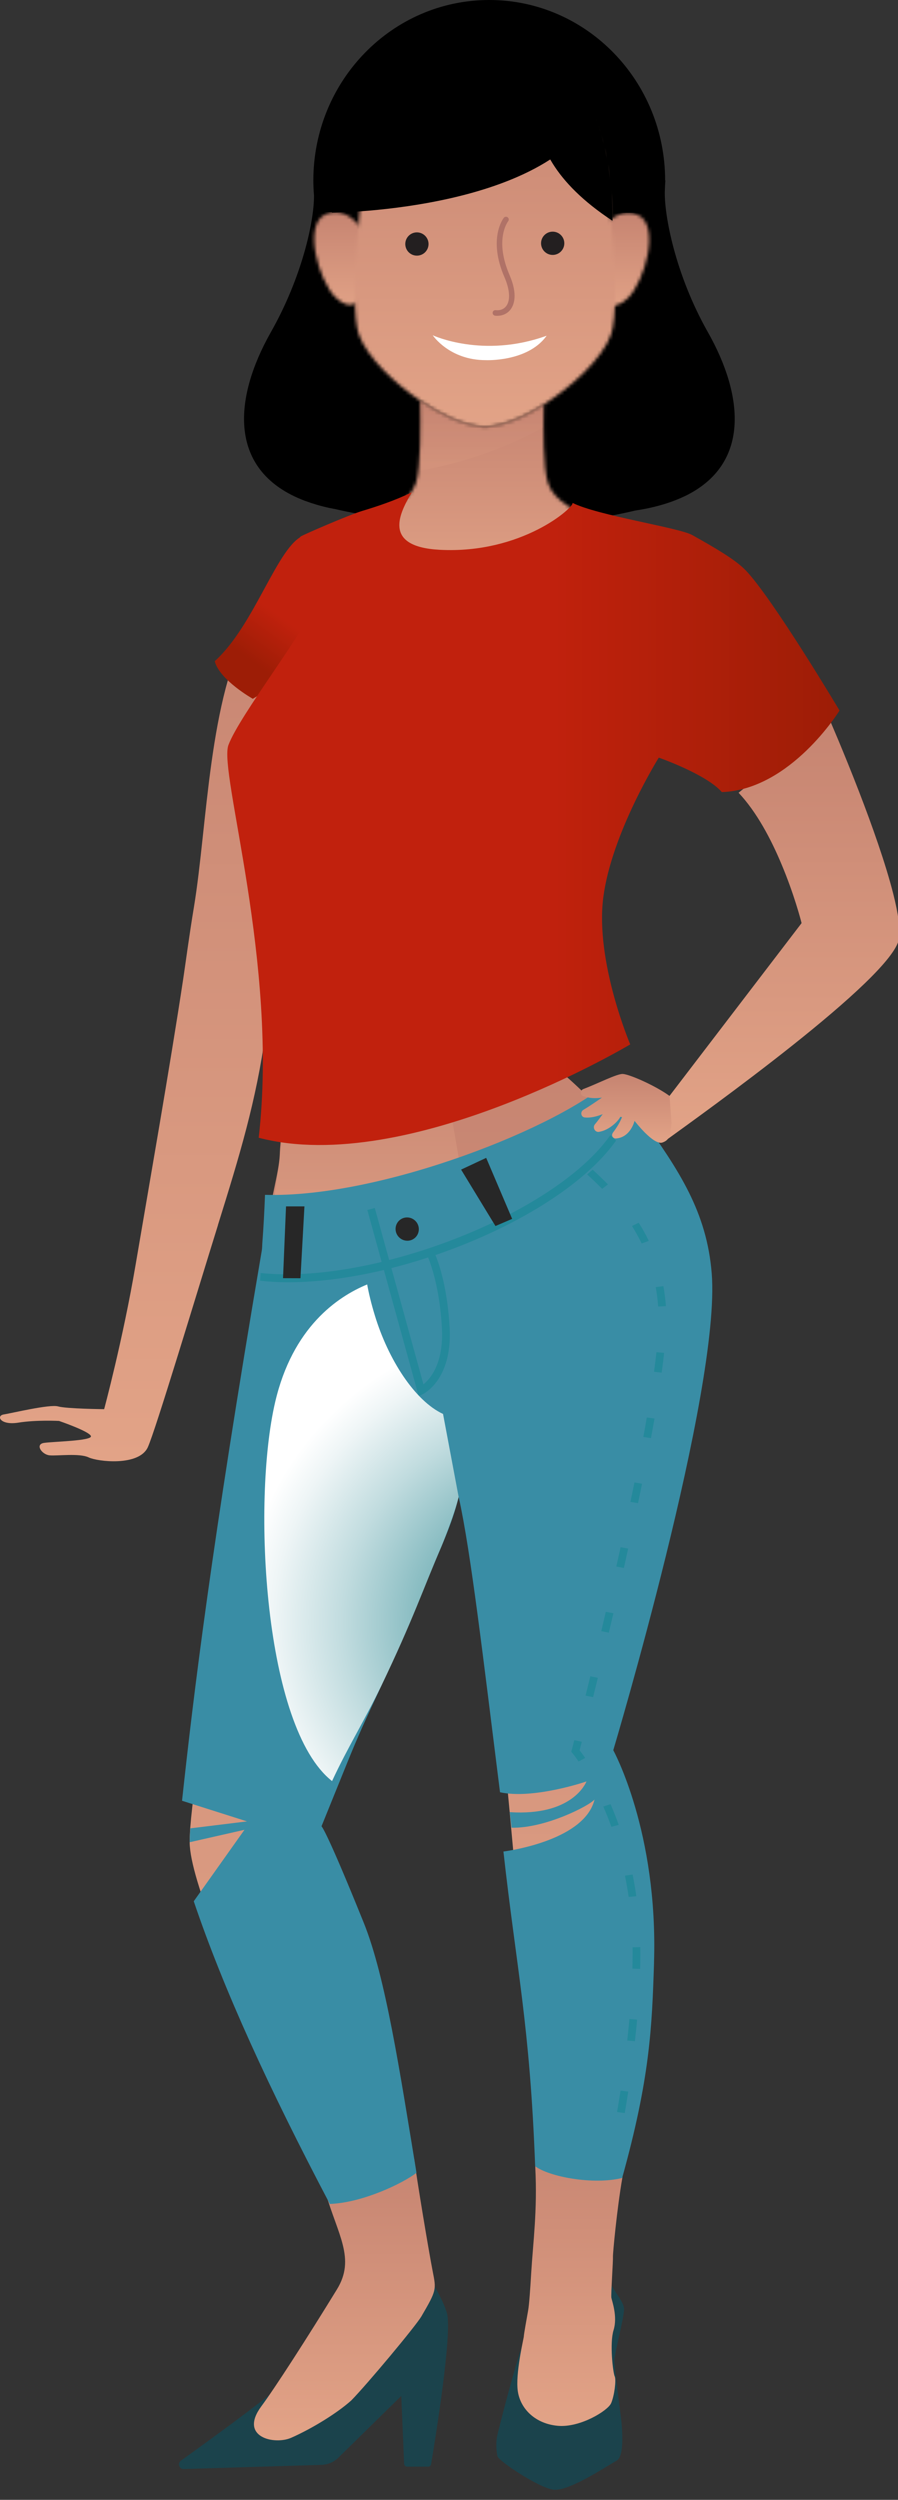 <svg width="276" height="768" viewBox="0 0 276 768" fill="none" xmlns="http://www.w3.org/2000/svg">
<rect x="0" y="0" width="276" height="768" fill="#333333" stroke="none"/>
<g clip-path="url(#clip0_2646_3083)">
<path d="M217.548 102.02C207.508 84.27 204.148 66.09 204.328 58.79C204.358 58.2 204.378 57.61 204.398 57.02C204.448 56.01 204.508 55.45 204.508 55.45H204.428C204.428 24.83 180.218 0 150.368 0C120.518 0 96.308 24.83 96.308 55.45C96.308 57 96.388 58.54 96.508 60.06C96.568 68.05 92.778 85.23 83.268 102.02C71.448 122.9 70.188 144.96 93.658 153.84C93.658 153.84 93.778 153.88 93.948 153.94C96.158 154.76 98.558 155.47 101.208 156.05C101.828 156.18 102.428 156.28 103.038 156.4C118.868 160.13 158.048 165.7 195.188 156.86C196.648 156.63 198.128 156.38 199.628 156.05C203.788 155.14 207.358 153.92 210.448 152.44C210.468 152.44 210.498 152.42 210.518 152.42H210.508C230.478 142.75 228.778 121.87 217.558 102.03L217.548 102.02Z" fill="black"/>
<path d="M150.094 105.53C178.862 105.53 202.184 82.786 202.184 54.73C202.184 26.674 178.862 3.93 150.094 3.93C121.325 3.93 98.004 26.674 98.004 54.73C98.004 82.786 121.325 105.53 150.094 105.53Z" fill="black"/>
<mask id="mask0_2646_3083" style="mask-type:luminance" maskUnits="userSpaceOnUse" x="183" y="65" width="17" height="29">
<path d="M185.784 69.43C180.974 75.11 184.174 88.82 184.724 90.52C185.534 93.01 188.334 96.07 193.014 91.52C198.054 86.6 203.184 69.12 195.944 66C194.934 65.56 193.974 65.38 193.064 65.38C188.824 65.38 185.874 69.31 185.774 69.43" fill="white"/>
</mask>
<g mask="url(#mask0_2646_3083)">
<path d="M203.194 65.38H180.984V96.07H203.194V65.38Z" fill="url(#paint0_linear_2646_3083)"/>
</g>
<mask id="mask1_2646_3083" style="mask-type:luminance" maskUnits="userSpaceOnUse" x="96" y="65" width="17" height="29">
<path d="M100.164 65.8C92.924 68.92 98.044 86.4 103.094 91.32C107.774 95.87 110.584 92.82 111.394 90.33C111.944 88.63 115.144 74.92 110.334 69.24C110.234 69.12 107.284 65.19 103.044 65.19C102.134 65.19 101.174 65.37 100.164 65.81" fill="white"/>
</mask>
<g mask="url(#mask1_2646_3083)">
<path d="M115.134 65.19H92.924V95.88H115.134V65.19Z" fill="url(#paint1_linear_2646_3083)"/>
</g>
<mask id="mask2_2646_3083" style="mask-type:luminance" maskUnits="userSpaceOnUse" x="109" y="15" width="81" height="117">
<path d="M149.054 15.11C149.054 15.11 148.964 15.11 148.914 15.11C114.484 15.32 111.784 53.21 111.784 53.21C111.784 53.21 106.764 93.15 110.344 102.89C112.884 109.8 121.124 117.6 129.094 123.04C132.364 125.27 135.594 127.12 138.364 128.33C142.734 130.25 146.064 130.98 148.614 131.11C148.704 131.11 148.804 131.11 148.894 131.11C148.924 131.11 148.954 131.11 148.974 131.11H149.044C149.044 131.11 149.094 131.11 149.114 131.11C149.114 131.11 149.164 131.11 149.184 131.11C149.284 131.11 149.384 131.11 149.474 131.11C152.024 130.98 155.344 130.24 159.724 128.33C161.954 127.35 164.484 125.96 167.084 124.3C175.614 118.85 185.004 110.35 187.754 102.88C191.334 93.14 186.304 53.2 186.304 53.2C186.304 53.2 183.604 15.31 149.174 15.1C149.124 15.1 149.074 15.1 149.034 15.1" fill="white"/>
</mask>
<g mask="url(#mask2_2646_3083)">
<path d="M191.354 15.11H106.764V131.14H191.354V15.11Z" fill="url(#paint2_linear_2646_3083)"/>
</g>
<mask id="mask3_2646_3083" style="mask-type:luminance" maskUnits="userSpaceOnUse" x="108" y="123" width="80" height="62">
<path d="M127.814 148.43C126.014 154 119.254 157.37 108.374 162.11C108.404 164.2 109.494 181.71 138.964 184.17H149.974C185.424 184.17 187.634 165.22 187.764 162.07C176.944 157.35 170.224 153.98 168.434 148.43C166.924 143.77 166.964 131.33 167.114 124.32C164.504 125.98 161.984 127.37 159.754 128.35C155.374 130.27 152.054 131 149.504 131.13C149.414 131.13 149.314 131.13 149.214 131.13C149.194 131.13 149.164 131.13 149.144 131.13H149.074C149.074 131.13 149.024 131.13 149.004 131.13C149.004 131.13 148.954 131.13 148.924 131.13C148.834 131.13 148.734 131.13 148.644 131.13C146.084 131 142.764 130.26 138.394 128.35C135.624 127.14 132.394 125.29 129.124 123.06C129.294 129.73 129.434 143.49 127.834 148.44" fill="white"/>
</mask>
<g mask="url(#mask3_2646_3083)">
<path d="M187.764 123.05H108.374V184.16H187.764V123.05Z" fill="url(#paint3_linear_2646_3083)"/>
</g>
<g style="mix-blend-mode:multiply" opacity="0.2">
<mask id="mask4_2646_3083" style="mask-type:luminance" maskUnits="userSpaceOnUse" x="128" y="123" width="40" height="22">
<path d="M167.104 123.07H128.544V144.74H167.104V123.07Z" fill="white"/>
</mask>
<g mask="url(#mask4_2646_3083)">
<mask id="mask5_2646_3083" style="mask-type:luminance" maskUnits="userSpaceOnUse" x="128" y="123" width="40" height="22">
<path d="M167.104 123.07H128.544V144.74H167.104V123.07Z" fill="white"/>
</mask>
<g mask="url(#mask5_2646_3083)">
<path d="M167.104 124.33C164.504 125.99 161.974 127.38 159.744 128.36C155.374 130.27 152.044 131.01 149.494 131.14C149.404 131.14 149.304 131.14 149.204 131.15H149.124H149.054H148.974H148.894C148.794 131.15 148.704 131.15 148.604 131.14C146.054 131.01 142.724 130.27 138.354 128.36C135.584 127.15 132.354 125.3 129.084 123.07C129.224 128.46 129.334 138.49 128.524 144.74C141.764 142.35 155.054 137.95 167.024 131.27C167.024 128.72 167.044 126.3 167.084 124.32" fill="url(#paint4_linear_2646_3083)"/>
</g>
</g>
</g>
<path d="M152.864 97.03C152.634 97.03 152.404 97.02 152.174 96.99C151.704 96.94 151.364 96.51 151.414 96.04C151.464 95.57 151.874 95.23 152.354 95.29C153.734 95.44 154.884 94.99 155.604 94.01C156.914 92.24 156.714 89.01 155.044 85.16C149.934 73.35 154.644 67.17 154.844 66.91C155.134 66.54 155.674 66.48 156.044 66.77C156.414 67.06 156.474 67.6 156.184 67.97C156.004 68.2 151.934 73.67 156.604 84.48C159.224 90.54 157.954 93.68 156.964 95.02C156.014 96.31 154.534 97.02 152.844 97.02" fill="#B07267"/>
<path d="M173.444 74.74C173.444 76.71 171.844 78.32 169.864 78.32C167.884 78.32 166.294 76.71 166.294 74.74C166.294 72.77 167.894 71.17 169.864 71.17C171.834 71.17 173.444 72.78 173.444 74.74Z" fill="#231F20"/>
<path d="M131.714 74.96C131.714 76.93 130.124 78.54 128.134 78.54C126.144 78.54 124.564 76.93 124.564 74.96C124.564 72.99 126.174 71.39 128.134 71.39C130.094 71.39 131.714 73 131.714 74.96Z" fill="#231F20"/>
<path d="M133 103C133 103 138.068 110.648 149.311 110.648C149.311 110.648 161.872 111.234 167.779 103.461L168 103.142C148.427 110.229 133 103 133 103Z" fill="white"/>
<path d="M169.14 19.93C169.14 19.93 151.76 43.88 188.25 67.84C188.25 67.84 188.9 28.06 169.14 19.93Z" fill="black"/>
<path d="M101.998 65.33C101.998 65.33 173.838 64.96 185.348 29.4C185.348 29.4 167.508 5.47 134.518 15.3C101.538 25.14 101.998 65.33 101.998 65.33Z" fill="black"/>
<path d="M66.999 376.36C60.55 397.05 47.73 439.68 45.419 444.65C42.7 450.52 30.07 449.08 27.239 447.74C24.41 446.39 17.599 447.34 15.229 447.11C12.839 446.87 10.69 443.72 13.53 443.29C16.36 442.87 28.29 442.67 27.95 441.22C27.59 439.77 18.14 436.54 18.14 436.54C18.14 436.54 11.159 436.17 5.62 437.07C0.089 437.95 -1.27 434.95 1.149 434.55C3.57 434.17 15.309 431.34 17.86 432.08C20.419 432.81 32.01 432.93 32.01 432.93C32.01 432.93 37.77 411.54 41.65 388.73C45.52 365.92 52.319 327.23 56.309 300.75C57.059 295.78 58.19 287.17 59.62 278.58C63.749 253.51 64.109 214.32 76.9 191.84C82.68 181.69 90.059 175.41 92.419 171.16C92.419 171.16 107.789 199.02 105.829 210.7C104.499 218.7 94.93 255.43 88.159 284.74C85.049 298.18 82.629 310.07 81.689 316.9C78.76 338.28 73.6 355.13 66.98 376.36H66.999Z" fill="url(#paint5_linear_2646_3083)"/>
<path d="M199.629 589.65C196.949 551.8 172.469 525.25 172.469 525.25C172.469 525.25 207.339 416.09 204.699 380.98C203.079 358.99 184.889 339.82 171.539 328.56C170.329 327.55 169.189 326.63 168.099 325.75C165.819 323.93 163.779 322.37 162.089 321.16C159.149 319.03 157.309 317.89 157.309 317.89L142.189 320.83L128.739 323.44L88.569 331.76C88.659 333.89 87.079 337.56 87.129 339.84C87.219 345.26 86.189 348.73 85.979 354.85C85.799 359.96 82.849 369.84 82.519 375.34C78.239 443.32 58.069 547.12 58.289 566.03C58.579 589.07 111.409 689.42 111.409 689.42L128.489 684C128.489 684 120.819 612.05 103.509 589.53C86.199 567.01 76.519 557.01 76.519 557.01C76.519 557.01 135.869 473 142.069 443.37C145.419 459.35 152.309 508.8 156.869 559.05C162.629 622.63 166.809 657.44 166.809 657.44C166.869 661.56 190.639 662 190.639 662C190.639 662 202.289 627.49 199.639 589.64L199.629 589.65Z" fill="url(#paint6_linear_2646_3083)"/>
<path d="M131.591 757.81H125.111C124.631 757.81 124.231 757.43 124.211 756.95L123.331 736.08L104.041 755.02C102.641 756.4 100.761 757.2 98.801 757.26L56.421 758.54C55.051 758.54 54.471 756.79 55.591 755.98C64.271 749.7 88.851 732.16 95.051 725.03C100.761 718.46 104.951 702.1 104.951 702.1L125.921 690.67C125.921 690.67 131.231 697.98 134.741 704.5V704.55C135.911 706.74 136.831 708.83 137.351 710.57C139.161 716.84 133.421 751.54 132.491 757.08C132.421 757.51 132.041 757.82 131.601 757.82L131.591 757.81Z" fill="#1B434C"/>
<path d="M183.93 690.635C183.93 690.635 186.89 695.765 187.01 699.185C187.12 702.605 191.91 706.705 191.8 709.555C191.69 712.405 188.95 722.885 188.84 724.935C188.73 726.985 190.44 739.175 190.89 743.055C191.34 746.935 191.84 754.655 189.57 755.925C186.36 757.715 175.64 764.925 170.6 764.925C166.45 764.925 153.29 756.115 152.9 754.625C152.62 753.545 152.31 750.575 152.82 748.305C153.6 744.855 158.75 724.945 161.48 717.535C164.21 710.125 183.93 690.645 183.93 690.645V690.635Z" fill="#1B434C"/>
<path d="M100.001 673.45C103.801 686.6 109.371 693.9 103.551 703.36C94.471 718.16 84.541 733.59 80.341 739.24C73.271 748.78 84.361 751.2 89.491 748.94C95.701 746.21 103.551 741.44 107.992 737.44C112.962 732.35 127.751 714.65 129.531 711.62C134.201 703.61 134.101 703.47 132.991 697.81C131.681 691.09 128.201 670.05 127.251 663L100.001 673.44V673.45Z" fill="url(#paint7_linear_2646_3083)"/>
<path d="M164.519 665.855C165.199 679.195 163.829 688.915 163.259 698.435C162.969 703.205 162.659 707.975 162.319 709.855C161.979 711.735 161 717.175 161 717.765C161 718.355 158.309 729.295 159.169 734.755C160.029 740.215 164.68 744.675 171.5 745.265C178.32 745.855 186.799 740.635 187.819 738.335C188.839 736.035 189.439 731.085 188.929 730.065C188.419 729.045 187.309 719.915 188.589 715.825C189.869 711.735 188.079 706.865 187.909 705.935C187.739 705.005 188.469 694.245 188.389 693.395C188.309 692.545 189.649 678.365 191.259 669.195C192.669 661.165 163.269 640.975 164.529 665.865L164.519 665.855Z" fill="url(#paint8_linear_2646_3083)"/>
<path opacity="0.6" d="M86.02 355.21C86.6 348.86 88.42 343.89 88.33 338.47C88.29 336.19 90.44 327.03 90.35 324.9L135.14 321.77L142.32 363.4L84 371.5C84.33 365.99 85.56 360.31 86.03 355.21H86.02Z" fill="url(#paint9_linear_2646_3083)"/>
<path d="M276.309 288.4C274.339 300.56 215.159 342.71 204.949 350.13C204.349 350.57 203.539 350 203.729 349.28L205.709 336.77L246.369 283.6L246.349 283.53C246.129 282.65 244.069 274.71 240.209 265.54C237.029 257.93 232.599 249.48 226.999 243.55L254.909 220.93C254.909 220.93 259.249 230.85 264.039 243.25C267.969 253.43 272.199 265.3 274.569 274.72C276.039 280.56 276.789 285.45 276.299 288.41L276.309 288.4Z" fill="url(#paint10_linear_2646_3083)"/>
<path d="M93.419 164.48C85.379 167.37 78.43 191.93 65.999 203.13C67.46 208.91 77.7 214.69 77.7 214.69C77.7 214.69 107.32 197.35 105.49 184.71C103.66 172.07 93.409 164.48 93.409 164.48H93.419Z" fill="url(#paint11_linear_2646_3083)"/>
<path d="M201.02 602.95C200.38 622.99 199.76 638.41 191.22 669.12C182.24 671.33 168.66 668.72 164.48 665.5C162.86 621.92 158.75 605.03 154.73 568.83C157.9 568.41 179.81 564.95 182.73 552.85C181.02 554.84 167.49 561.75 157.23 561.51C157.04 559.9 156.85 558.32 156.67 556.73C175.76 557.98 180.02 547.89 180.25 547.29C179.54 547.56 163.73 552.82 153.68 550.62C148.49 509.27 144.72 476.8 141.02 460.1C140.99 459.94 140.97 459.85 140.97 459.85C140.93 460.1 140.86 460.34 140.79 460.59C140.69 460.98 140.58 461.39 140.46 461.82C139.53 465.36 138.09 469.35 136.24 473.74C136.05 474.19 135.87 474.66 135.66 475.15C130.2 487.83 124.82 501.56 117.19 517.94C112.38 528.26 110.31 532.69 106.56 541.95C101.4 554.67 98.81 561.08 98.81 561.08C98.81 561.08 100.08 561.68 111.79 590.69C118.52 607.36 122.9 636.47 128.01 667.53C123.86 670.74 111.45 676.74 101.37 677.1C82.71 641.66 68.78 611.38 59.55 584.11L75.14 562.15L58.31 565.97C58.31 564.79 58.37 563.36 58.49 561.71L75.92 559.57L55.95 553.23C59.5 520.47 64.91 475.5 80.46 384.2C80.58 383.47 80.58 382.73 80.62 381.99C81.01 376.86 81.27 371.88 81.45 367.08C117.23 368.13 172.84 346 188.29 331.29C190.28 334.42 191.4 335.24 194.36 339.63C194.79 340.27 196.34 342.35 196.81 343C208.76 359.55 217.24 372.38 218.75 391.24C221.6 426.95 188.49 537.7 188.49 537.7C188.49 537.7 202.3 562.77 201.01 602.96L201.02 602.95Z" fill="#398DA5"/>
<g style="mix-blend-mode:multiply" opacity="0.5">
<path d="M181.43 514.98L179.97 520.92L182.29 521.41L183.75 515.47L181.43 514.98Z" fill="#0F8691"/>
<path d="M199.41 381.22C198.5 379.32 197.47 377.45 196.3 375.64L194.24 376.66C195.34 378.41 196.34 380.22 197.22 382.03L199.4 381.22H199.41Z" fill="#0F8691"/>
<path d="M193.08 475.76L190.74 475.33C190.31 477.31 189.87 479.31 189.41 481.27L191.75 481.72C192.2 479.76 192.62 477.76 193.07 475.76H193.08Z" fill="#0F8691"/>
<path d="M184.8 501.12L187.12 501.59L188.54 495.63L186.19 495.18L184.8 501.12Z" fill="#0F8691"/>
<path d="M204.67 401.28C204.52 399.17 204.25 397.11 203.89 395.13L201.53 395.43C201.89 397.37 202.13 399.37 202.28 401.39L204.66 401.28H204.67Z" fill="#0F8691"/>
<path d="M186.86 363.87C185.41 362.4 183.86 360.91 182.15 359.33L180.45 360.82C182.14 362.35 183.66 363.8 185.07 365.25L186.86 363.87Z" fill="#0F8691"/>
<path d="M197.729 441.46L200.07 441.84C200.45 439.8 200.83 437.79 201.16 435.81L198.789 435.47C198.459 437.43 198.109 439.43 197.729 441.45V441.46Z" fill="#0F8691"/>
<path d="M201.01 421.44L203.37 421.72C203.67 419.59 203.91 417.57 204.12 415.63L201.76 415.42C201.55 417.32 201.29 419.34 201.01 421.45V421.44Z" fill="#0F8691"/>
<path d="M193.76 461.41L196.1 461.81C196.53 459.81 196.93 457.81 197.33 455.83L194.99 455.43C194.59 457.41 194.19 459.41 193.76 461.41Z" fill="#0F8691"/>
<path d="M178.83 535.11L176.51 534.61L175.58 538.19L175.92 538.59C175.92 538.59 176.67 539.48 177.84 541.18L179.86 540.08C179.09 538.96 178.49 538.18 178.14 537.74L178.82 535.12L178.83 535.11Z" fill="#0F8691"/>
<path d="M193.22 582.78L195.58 582.55C195.26 580.31 194.87 578.08 194.44 575.89L192.08 576.25C192.51 578.4 192.9 580.59 193.22 582.79V582.78Z" fill="#0F8691"/>
<path d="M187.649 554.27L185.419 555.01C186.309 557.03 187.149 559.14 187.909 561.25L190.169 560.63C189.399 558.46 188.539 556.33 187.649 554.26V554.27Z" fill="#0F8691"/>
<path d="M194.419 600.75C194.419 602.09 194.409 603.45 194.359 604.8L196.749 604.89C196.799 603.53 196.809 602.14 196.809 600.78C196.819 599.95 196.809 599.1 196.799 598.27V598.18L194.419 598.27C194.429 599.1 194.439 599.93 194.429 600.76L194.419 600.75Z" fill="#0F8691"/>
<path d="M192.78 626.9L195.14 627.11C195.4 624.92 195.63 622.68 195.81 620.47L193.45 620.28C193.24 622.49 193.01 624.69 192.78 626.9Z" fill="#0F8691"/>
<path d="M189.649 648.85L192.019 649.19C192.369 647.04 192.749 644.83 193.099 642.59L190.729 642.27C190.379 644.51 190.029 646.7 189.649 648.85Z" fill="#0F8691"/>
</g>
<g style="mix-blend-mode:multiply" opacity="0.5">
<path d="M189.339 350.41C188.739 349.84 188.159 349.29 187.579 348.74C176.309 364.86 147.719 379.93 119.609 387.1L115.199 371.12L112.899 371.73L117.299 387.69C104.059 390.87 91.039 392.24 80.099 391.1C80.059 391.89 79.999 392.67 79.939 393.46C82.71 393.79 85.6 393.94 88.579 393.94C97.769 393.94 107.839 392.57 117.989 390.17L128.679 428.93L129.969 428.31C130.339 428.13 139.069 423.77 138.199 407.89C137.539 395.9 135.009 388.45 133.849 385.58C157.489 377.51 179.379 364.48 189.339 350.43V350.41ZM135.819 407.97C136.409 418.77 132.299 423.56 130.149 425.3L120.299 389.59C124.069 388.64 127.849 387.54 131.589 386.32C132.629 388.9 135.179 396.23 135.819 407.97Z" fill="#0F8691"/>
</g>
<path d="M128.729 377.6C128.749 379.58 127.169 381.18 125.199 381.18C123.229 381.18 121.599 379.58 121.579 377.6C121.559 375.62 123.139 374.02 125.109 374.02C127.079 374.02 128.709 375.62 128.729 377.6Z" fill="#272727"/>
<path d="M152.28 376.66L141.72 359.33L149.43 355.72L157.41 374.46L152.28 376.66Z" fill="#272727"/>
<path d="M86.989 392.68L92.349 392.7L93.569 370.63H87.909L86.989 392.68Z" fill="#272727"/>
<path d="M206.409 345.04C206.129 341.72 205.789 336.7 205.789 336.7C201.589 333.62 193.619 330.08 191.439 329.94C189.649 329.83 183.439 333.03 179.309 334.57C178.329 334.94 178.239 336.35 179.219 336.73C180.909 337.39 182.969 337.53 185.019 337.2C183.059 338.55 180.959 339.99 179.299 340.97C178.279 341.57 178.539 343.18 179.719 343.31C181.489 343.5 183.479 343 185.249 342.28C184.449 343.38 183.629 344.49 182.859 345.4C182.029 346.38 182.859 347.94 184.119 347.73C187.429 347.18 190.149 344.25 190.649 343.11C190.819 343.14 191.009 343.17 191.189 343.21C190.669 344.46 189.899 345.96 188.489 347.83C187.599 349 188.579 349.81 189.239 349.77C193.819 349.49 195.019 344.39 195.029 344.35C195.069 344.4 200.859 351.97 203.619 351C205.279 350.41 205.449 349.59 205.869 348.78C205.939 348.82 206.409 345.04 206.409 345.04Z" fill="url(#paint12_linear_2646_3083)"/>
<path style="mix-blend-mode:multiply" d="M140.969 459.85C140.929 460.1 140.859 460.34 140.789 460.59C140.019 463.65 138.409 468.22 136.239 473.73C136.049 474.18 135.869 474.65 135.659 475.14C130.199 487.82 126.819 497.92 117.189 517.93C112.249 528.19 106.809 536.93 102.059 547.19C81.099 530.74 77.439 461.49 84.549 430.85C89.899 407.75 103.749 398.36 112.849 394.61C113.359 397.42 114.119 400.57 115.189 404.07C119.299 417.62 127.459 430.34 136.169 434.4L140.959 459.86L140.969 459.85Z" fill="url(#paint13_radial_2646_3083)"/>
<path d="M229.129 175.17C226.099 171.99 219.739 168.28 212.739 164.37C208.689 162.1 183.539 158.35 175.969 154.49C176.539 155.8 160.379 170.26 135.129 168.91C117.199 167.95 122.949 157.39 126.589 151.23C121.509 153.74 115.829 155.61 111.319 156.97C107.169 158.22 93.189 164.29 92.429 164.82C90.239 166.29 102.509 172.31 98.369 182.9C94.229 193.49 73.719 219.54 70.209 228.89C67.109 237.16 85.709 296.06 79.509 349.54C125.589 361.61 193.699 320.86 193.699 320.86C193.699 320.86 182.859 295.4 185.429 275.65C187.999 255.9 202.479 232.76 202.479 232.76C202.479 232.76 217.119 237.87 221.859 243.35C243.079 242.6 258.029 218.29 258.029 218.29C258.029 218.29 237.559 183.93 229.129 175.15V175.17Z" fill="url(#paint14_linear_2646_3083)"/>
</g>
<defs>
<linearGradient id="paint0_linear_2646_3083" x1="192.089" y1="65.38" x2="192.089" y2="96.07" gradientUnits="userSpaceOnUse">
<stop stop-color="#C68471"/>
<stop offset="1" stop-color="#E2A387"/>
</linearGradient>
<linearGradient id="paint1_linear_2646_3083" x1="104.029" y1="65.19" x2="104.029" y2="95.88" gradientUnits="userSpaceOnUse">
<stop stop-color="#C68471"/>
<stop offset="1" stop-color="#E2A387"/>
</linearGradient>
<linearGradient id="paint2_linear_2646_3083" x1="149.059" y1="15.11" x2="149.059" y2="131.14" gradientUnits="userSpaceOnUse">
<stop stop-color="#C68471"/>
<stop offset="1" stop-color="#E2A387"/>
</linearGradient>
<linearGradient id="paint3_linear_2646_3083" x1="148.069" y1="123.05" x2="148.069" y2="184.16" gradientUnits="userSpaceOnUse">
<stop stop-color="#C68471"/>
<stop offset="1" stop-color="#E2A387"/>
</linearGradient>
<linearGradient id="paint4_linear_2646_3083" x1="147.814" y1="123.07" x2="147.814" y2="144.74" gradientUnits="userSpaceOnUse">
<stop stop-color="#C68471"/>
<stop offset="1" stop-color="#E2A387"/>
</linearGradient>
<linearGradient id="paint5_linear_2646_3083" x1="53.001" y1="171.16" x2="53.001" y2="448.936" gradientUnits="userSpaceOnUse">
<stop stop-color="#C68471"/>
<stop offset="1" stop-color="#E2A387"/>
</linearGradient>
<linearGradient id="paint6_linear_2646_3083" x1="131.565" y1="317.89" x2="131.565" y2="689.42" gradientUnits="userSpaceOnUse">
<stop stop-color="#C68471"/>
<stop offset="1" stop-color="#E2A387"/>
</linearGradient>
<linearGradient id="paint7_linear_2646_3083" x1="105.838" y1="663" x2="105.838" y2="749.727" gradientUnits="userSpaceOnUse">
<stop stop-color="#C68471"/>
<stop offset="1" stop-color="#E2A387"/>
</linearGradient>
<linearGradient id="paint8_linear_2646_3083" x1="175.154" y1="653.84" x2="175.154" y2="745.311" gradientUnits="userSpaceOnUse">
<stop stop-color="#C68471"/>
<stop offset="1" stop-color="#E2A387"/>
</linearGradient>
<linearGradient id="paint9_linear_2646_3083" x1="113.16" y1="321.77" x2="113.16" y2="371.5" gradientUnits="userSpaceOnUse">
<stop stop-color="#C68471"/>
<stop offset="1" stop-color="#E2A387"/>
</linearGradient>
<linearGradient id="paint10_linear_2646_3083" x1="240.075" y1="220.93" x2="240.075" y2="350.284" gradientUnits="userSpaceOnUse">
<stop stop-color="#C68471"/>
<stop offset="1" stop-color="#E2A387"/>
</linearGradient>
<linearGradient id="paint11_linear_2646_3083" x1="98.969" y1="176.55" x2="78.87" y2="204.26" gradientUnits="userSpaceOnUse">
<stop stop-color="#C1210D"/>
<stop offset="0.52" stop-color="#C1210D"/>
<stop offset="1" stop-color="#9D1D06"/>
</linearGradient>
<linearGradient id="paint12_linear_2646_3083" x1="192.469" y1="329.937" x2="192.469" y2="351.086" gradientUnits="userSpaceOnUse">
<stop stop-color="#C68471"/>
<stop offset="1" stop-color="#E2A387"/>
</linearGradient>
<radialGradient id="paint13_radial_2646_3083" cx="0" cy="0" r="1" gradientUnits="userSpaceOnUse" gradientTransform="translate(173.669 498.439) scale(99.27 93.314)">
<stop stop-color="#0D7882"/>
<stop offset="0.05" stop-color="#197E88"/>
<stop offset="0.4" stop-color="#7AB4BA"/>
<stop offset="0.69" stop-color="#C1DCDF"/>
<stop offset="0.9" stop-color="#EEF5F6"/>
<stop offset="1" stop-color="white"/>
</radialGradient>
<linearGradient id="paint14_linear_2646_3083" x1="69.849" y1="251.51" x2="258.019" y2="251.51" gradientUnits="userSpaceOnUse">
<stop stop-color="#C1210D"/>
<stop offset="0.52" stop-color="#C1210D"/>
<stop offset="1" stop-color="#9D1D06"/>
</linearGradient>
<clipPath id="clip0_2646_3083">
<rect width="276" height="768" fill="white"/>
</clipPath>
</defs>
</svg>
